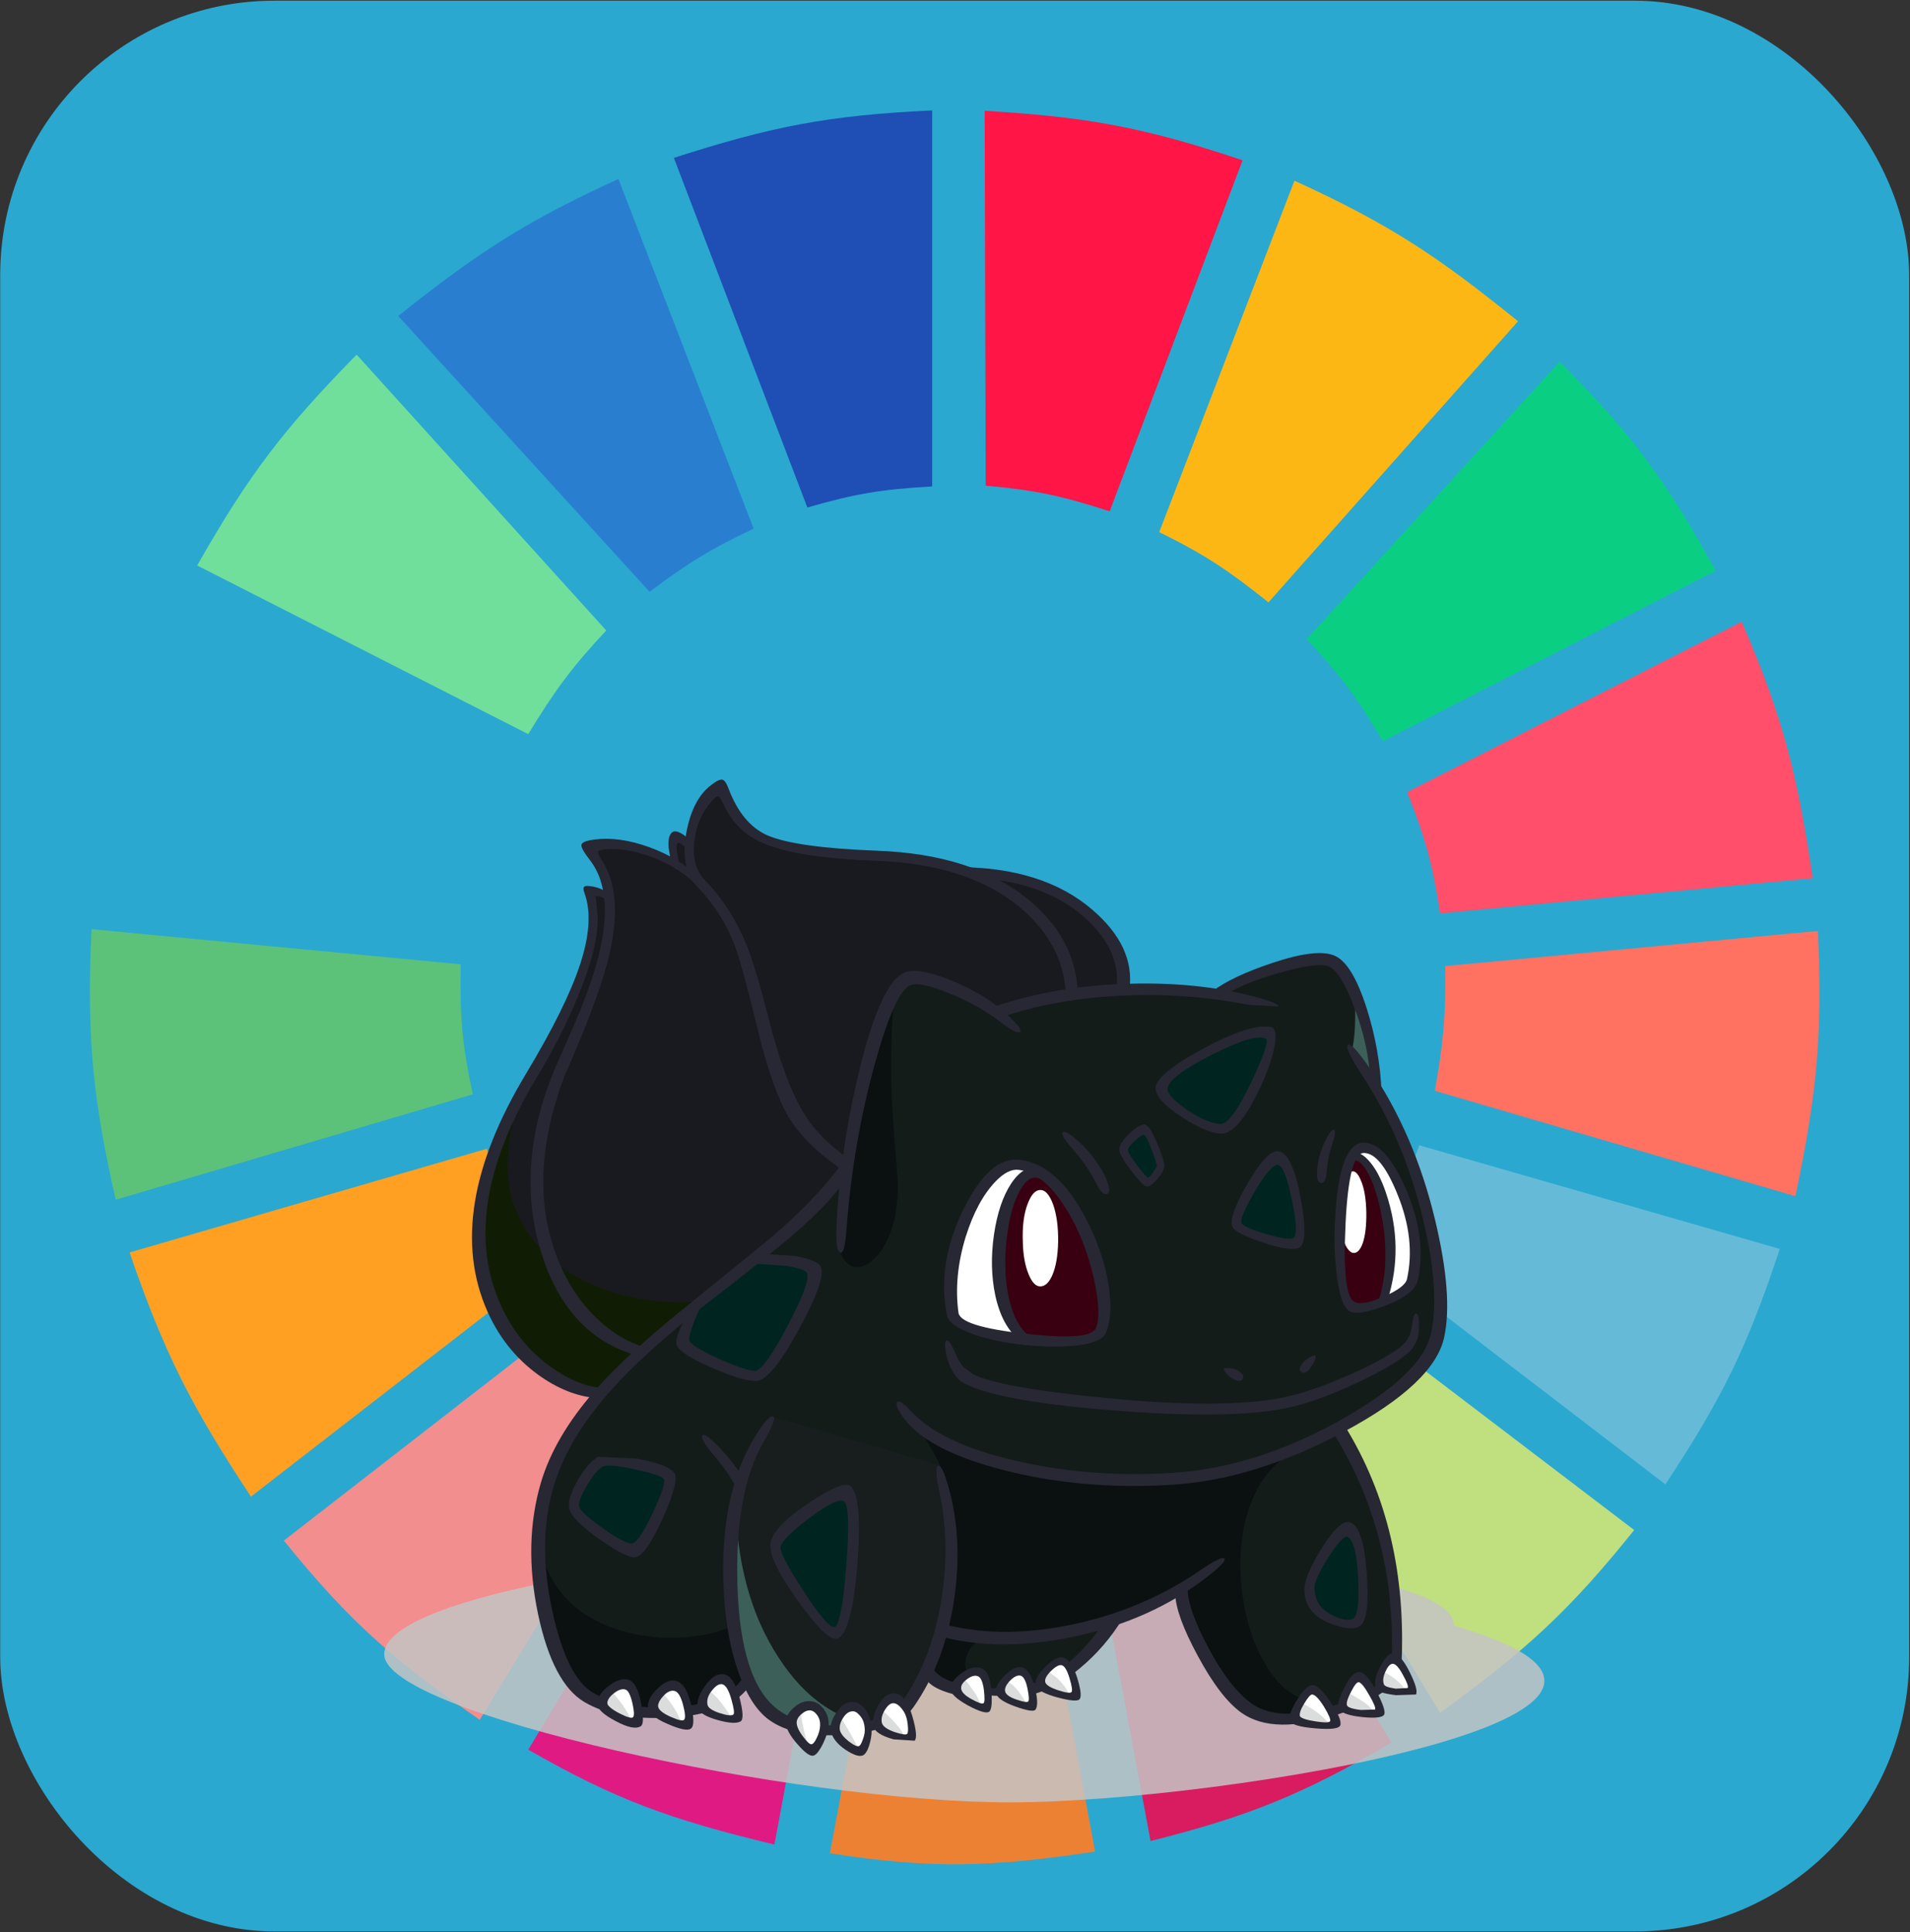 <svg width="686" height="694" viewBox="0 0 686 694" fill="none" xmlns="http://www.w3.org/2000/svg">
<rect x="0" y="0" width="686" height="694" fill="#333333" stroke="none"/>
<rect x="0.074" y="0.247" width="685.626" height="693.507" rx="98.51" fill="#2AA8D0"/>
<g clip-path="url(#clip0)">
<path d="M289.97 182.29L242.031 56.706C276.842 45.528 296.998 41.44 334.796 39.666V174.717C316.83 175.724 306.987 177.346 289.97 182.29Z" fill="#1F4EB4"/>
<path d="M354.022 174.454L353.654 39.797C390.105 42.004 410.366 45.506 446.283 57.578L398.549 183.664C381.42 178.08 371.657 176.019 354.022 174.454Z" fill="#FF1546"/>
<path d="M416.354 191.124L464.915 64.909C499.441 80.662 516.589 92.264 545.228 115.395L455.576 216.368C441.557 205.162 433.173 199.422 416.354 191.124Z" fill="#FDB714"/>
<path d="M469.271 229.62L560.168 129.91C586.833 156.651 598.738 173.293 616.2 205.008L496.665 266.223C487.433 250.727 481.56 242.617 469.271 229.62Z" fill="#0ACF83"/>
<path d="M505.381 284.524L625.539 223.31C640.428 257.701 645.512 278.038 651.064 315.447L517.21 328.068C514.585 310.608 511.993 301.082 505.381 284.524Z" fill="#FF4F6A"/>
<path d="M515.34 391.807C518.337 375.04 519.292 365.297 519.075 347L652.93 334.379C654.592 371.065 652.766 391.913 644.836 429.671L515.34 391.807Z" fill="#FF7262"/>
<path d="M491.059 451.128C499.836 436.712 503.968 428.043 509.736 411.37L639.233 448.604C627.646 483.627 618.654 502.144 598.142 533.168L491.059 451.128Z" fill="#65BBD7"/>
<path d="M586.942 549.576L479.236 467.536C467.402 481.031 460.29 487.907 446.861 499.09L517.213 615.208C548.368 592.629 563.814 578.392 586.942 549.576Z" fill="#C0DF7E"/>
<path d="M499.774 625.936L429.422 510.449C414.159 518.162 405.22 521.976 388.332 527.488L413.235 661.277C448.913 652.282 467.873 644.508 499.774 625.936Z" fill="#D91B5F"/>
<path d="M322.962 532.537C340.708 533.699 350.659 533.352 368.41 531.275L393.313 665.063C355.25 670.798 334.335 671.269 298.059 665.694L322.962 532.537Z" fill="#EC8134"/>
<path d="M189.736 628.461L259.465 512.343C275.274 520.611 284.864 524.13 303.046 528.751L278.143 662.539C240.499 653.497 220.914 646.348 189.736 628.461Z" fill="#E01A83"/>
<path d="M101.947 553.362L208.408 470.691C220.28 484.66 228.001 491.324 242.65 502.245L172.299 617.732C141.505 596.447 125.733 582.782 101.947 553.362Z" fill="#F28E8E"/>
<path d="M90.124 537.585C68.947 505.433 59.065 486.4 46.543 449.866L174.794 412.632C181.2 429.882 186.058 439.218 195.962 455.546L90.124 537.585Z" fill="#FFA023"/>
<path d="M41.557 430.934C33.318 394.411 31.086 373.226 32.841 333.748L165.45 346.37C165.111 365.92 166.155 376.083 169.808 393.069L41.557 430.934Z" fill="#5CC279"/>
<path d="M34.707 314.185L167.317 325.544C170.996 308.148 173.754 298.465 180.391 281.369L62.101 220.154C46.379 255.614 40.145 276.145 34.707 314.185Z" fill="#2AA8D0"/>
<path d="M70.816 203.115C89.353 170.481 101.98 153.974 128.094 127.386L217.745 226.465C205.614 239.431 199.495 247.603 189.729 263.698L70.816 203.115Z" fill="#70DF9C"/>
<path d="M233.309 212.581C246.759 202.444 254.852 197.369 270.664 189.863L222.103 64.278C190.503 78.793 173.153 89.418 143.035 113.502L233.309 212.581Z" fill="#2A7ED0"/>
<path d="M522.175 583.891C630.536 615.414 439.739 647.397 362.59 647.397C285.441 647.397 137.988 615.539 137.988 594.194C137.988 572.849 249.785 555.841 326.934 555.841C404.084 555.841 522.175 562.546 522.175 583.891Z" fill="#C4C4C4" fill-opacity="0.85"/>
</g>
<path d="M404.36 355.344L217.414 500.564C215.488 500.778 212.625 500.295 208.826 499.114C204.063 497.61 199.541 495.382 195.26 492.429C183.059 484.052 175.675 472.024 173.106 456.345C170.591 441.311 172.892 425.175 180.009 407.939C182.364 402.247 185.253 396.368 188.678 390.3L194.939 379.749C200.023 370.675 204.224 361.707 207.541 352.848C213.053 338.028 214.551 327.074 212.036 319.986L214.605 320.308C216.531 320.684 218.083 321.382 219.261 322.402C219.1 320.684 218.645 318.671 217.896 316.362C216.344 311.636 214.123 307.663 211.234 304.441L219.903 303.233C227.234 303.287 234.672 305.381 242.217 309.516L241.655 305.086C241.441 302.079 241.736 300.414 242.538 300.092C243.769 299.609 245.535 300.79 247.836 303.636C247.89 301.273 248.398 298.589 249.361 295.582C251.234 289.675 254.391 285.218 258.833 282.211L263.248 290.346C267.368 296.199 272.398 300.253 278.338 302.508C283.529 304.549 295.302 306.106 313.656 307.18C331.422 308.254 343.944 310.455 351.222 313.784L358.928 314.429C365.189 315.234 370.968 316.711 376.266 318.859C393.336 325.785 402.701 337.947 404.36 355.344Z" fill="#191A1F"/>
<path d="M178.649 472.132C166.555 449.258 169.445 422.974 187.318 393.281C178.275 417.283 181.325 436.479 196.469 450.869C203.051 457.098 211.345 461.662 221.352 464.561C231.145 467.353 241.526 468.266 252.496 467.3L215.091 501.208C209.633 500.725 203.559 498.067 196.87 493.235C189.218 487.597 183.144 480.563 178.649 472.132Z" fill="#101D04"/>
<path d="M477.723 344.712C482.485 346.806 486.632 353.921 490.164 366.056C493.322 377.064 494.392 384.85 493.375 389.414C499.689 396.77 505.843 411.133 511.837 432.504C518.633 456.452 519.783 473.876 515.288 484.777C513.843 488.267 509.616 493.019 502.606 499.033C495.328 505.369 488.131 510.255 481.014 513.692L484.626 519.571C487.515 524.726 490.111 530.283 492.412 536.244C499.743 555.467 502.793 575.387 501.562 596.006C501.188 602.557 495.783 607.927 485.348 612.115C475.127 616.142 464.238 617.485 452.679 616.142C448.772 615.605 443.609 611.014 437.187 602.369C429.856 592.328 425.495 581.911 424.103 571.119C414.311 576.81 406.043 580.65 399.3 582.636L397.213 586.18C395.394 589.08 393.253 591.765 390.792 594.235C383.033 602.181 373.855 606.611 363.26 607.524C352.718 608.437 344.531 607.605 338.698 605.027C336.878 604.222 335.38 603.282 334.203 602.208L333.079 600.839L268.944 603.014L262.362 608.813C256.476 612.733 249.68 614.8 241.974 615.015C231.432 615.337 223.138 614.37 217.091 612.115C209.492 609.216 204.087 603.927 200.877 596.248C196.221 585.187 193.76 572.515 193.492 558.232C193.117 539.653 197.265 524.457 205.934 512.644C214.282 501.261 225.171 489.663 238.603 477.85C242.349 474.574 252.543 466.252 269.185 452.882C277.694 446.116 285.266 439.565 291.901 433.229C298.644 426.786 302.737 422.168 304.182 419.376C305.734 408.69 307.768 397.844 310.283 386.836C315.366 364.821 320.289 353.062 325.052 351.558C329.815 350.109 336.825 351.639 346.082 356.149C350.684 358.458 354.805 360.875 358.444 363.398L363.902 361.465C368.718 360.015 373.989 358.78 379.715 357.76C398.016 354.592 417.441 354.404 437.99 357.196C441.093 353.867 447.943 350.646 458.538 347.531C468.759 344.524 475.154 343.585 477.723 344.712Z" fill="#141C1A"/>
<path d="M492.258 376.768L493.863 389.414L485.596 377.091C486.452 373.493 486.826 368.634 486.719 362.512L486.238 354.458C488.699 359.774 490.706 367.211 492.258 376.768Z" fill="#3C5F59"/>
<path d="M308.444 391.025C312.778 371.05 317.033 359.506 321.207 356.392C320.19 367.99 319.842 379.454 320.163 390.783C320.377 397.442 321.073 407.59 322.25 421.229C322.946 429.337 322.116 436.532 319.762 442.814C317.675 448.291 314.946 452.023 311.574 454.01C308.257 455.943 305.527 455.513 303.387 452.721C301.086 449.66 300.31 444.398 301.059 436.935C302.558 422.061 305.019 406.758 308.444 391.025Z" fill="#0A1110"/>
<path d="M453.323 595.766C457.443 603.498 462.367 608.331 468.092 610.264L465.042 616.385C456.962 617.996 449.818 615.875 443.611 610.022C436.172 602.881 429.59 589.913 423.865 571.12C414.607 576.758 404.333 580.973 393.041 583.765C381.911 586.557 368.533 588.249 352.907 588.839C350.446 589.645 348.653 591.363 347.529 593.994C346.405 596.518 346.379 598.8 347.449 600.84L342.954 606.156L333.322 600.276C333.589 598.451 335.088 593.001 337.817 583.926C340.492 575.227 342.178 567.683 342.874 561.294C344.907 542.178 339.609 524.888 326.98 509.424C338.218 520.754 357.911 527.868 386.058 530.768C416.132 533.828 441.684 531.09 462.714 522.552C455.972 526.902 451.156 533.667 448.266 542.849C445.698 551.118 444.922 560.273 445.938 570.314C446.955 579.98 449.417 588.463 453.323 595.766Z" fill="#0A1110"/>
<path d="M192.693 549.534C194.994 568.381 205.268 580.489 223.516 585.859C230.526 587.899 237.911 588.651 245.67 588.114C252.734 587.631 258.54 586.234 263.088 583.926L268.948 603.739C264.774 607.82 259.155 611.015 252.092 613.324C237.964 617.942 223.757 615.928 209.469 607.283C202.566 603.095 197.616 592.463 194.619 575.388C193.656 569.643 193.014 563.817 192.693 557.91C192.425 552.97 192.425 550.178 192.693 549.534Z" fill="#0A1110"/>
<path d="M364.547 418.249C366.634 417.873 368.855 418.222 371.209 419.296C363.129 425.524 358.902 435.082 358.527 447.969C358.152 459.728 360.828 470.763 366.554 481.072C355.316 479.837 347.396 477.26 342.794 473.34C341.457 472.159 340.895 468.857 341.109 463.433C341.323 457.795 342.313 451.889 344.079 445.714C348.681 429.283 355.504 420.128 364.547 418.249Z" fill="white"/>
<path d="M392.324 448.935C394.839 455.701 396.391 461.795 396.979 467.219C397.621 473.018 396.979 476.884 395.053 478.817C393.768 480.105 390.317 480.991 384.698 481.475C378.972 481.904 372.925 481.77 366.557 481.072C360.832 470.762 358.156 459.728 358.531 447.969C358.905 435.082 363.133 425.524 371.213 419.295C379.186 423 386.223 432.88 392.324 448.935Z" fill="#390011"/>
<path d="M486.313 414.222C493.002 419.699 496.989 427.887 498.273 438.787C499.076 445.607 498.755 455.191 497.31 467.541C494.956 468.454 492.681 469.071 490.487 469.394C488.24 469.77 486.554 469.77 485.43 469.394C482.273 468.373 480.694 460.265 480.694 445.07C480.641 429.552 482.514 419.269 486.313 414.222Z" fill="#390011"/>
<path d="M486.32 414.22C487.284 412.878 488.3 412.099 489.371 411.885C494.561 410.757 499.591 417.12 504.461 430.973C509.224 444.719 510.16 454.546 507.27 460.452C505.933 463.244 502.615 465.607 497.317 467.54C498.762 455.19 499.083 445.605 498.28 438.786C496.996 427.886 493.009 419.697 486.32 414.22Z" fill="white"/>
<path d="M439.194 406.005C437.642 406.596 433.602 404.958 427.074 401.092C420.224 397.118 416.933 393.87 417.201 391.346C417.575 388.017 423.114 383.426 433.816 377.573C444.679 371.667 451.903 369.492 455.489 371.049C457.79 372.016 456.586 377.708 451.877 388.124C447.114 398.595 442.887 404.555 439.194 406.005Z" fill="#002420"/>
<path d="M403.477 412.933C403.317 412.235 404.119 410.919 405.885 408.986C407.705 407 409.337 405.818 410.782 405.442L412.547 407.939C414.046 410.463 415.544 414.007 417.042 418.571L415.999 421.068C414.982 422.893 413.725 424.155 412.226 424.853L408.373 421.148C405.698 418.195 404.066 415.457 403.477 412.933Z" fill="#002420"/>
<path d="M465.53 430.492C467.189 439.996 467.322 445.312 465.931 446.439C464.7 447.46 460.954 447.057 454.693 445.231C448.379 443.406 444.794 441.634 443.938 439.915C444.205 435.942 446.239 430.975 450.038 425.015C453.944 419.055 457.102 416.075 459.51 416.075C461.864 416.075 463.871 420.88 465.53 430.492Z" fill="#002420"/>
<path d="M470.345 570.556C470.131 567.495 472.003 563.119 475.963 557.427C479.816 551.843 482.599 549.158 484.311 549.373C486.88 549.641 488.646 555.038 489.609 565.562C490.519 576.14 489.689 581.858 487.121 582.718C484.285 583.684 480.887 583.147 476.927 581.107C472.378 578.69 470.184 575.173 470.345 570.556Z" fill="#002420"/>
<path d="M215.893 525.292L229.137 525.855C235.077 527.037 238.502 528.352 239.412 529.802C240.91 532.218 239.92 537.319 236.442 545.105C233.017 552.837 230.127 556.811 227.773 557.025C225.739 557.187 221.619 555.146 215.411 550.904C209.15 546.662 206.047 543.709 206.1 542.044C206.154 539.897 207.197 536.836 209.231 532.863C211.478 528.406 213.699 525.882 215.893 525.292Z" fill="#002420"/>
<path d="M292.23 456.264C293.621 458.68 291.374 465.392 285.487 476.4C279.601 487.407 275.079 493.26 271.922 493.958C269.032 494.656 264.323 493.394 257.795 490.172C251.641 487.219 247.547 484.508 245.514 482.038C244.871 481.232 245.3 478.87 246.798 474.95L249.206 469.231L259.962 460.694C267.24 454.948 271.307 451.968 272.163 451.753L282.196 452.639C288.083 453.66 291.427 454.868 292.23 456.264Z" fill="#002420"/>
<path d="M373.7 427.43C375.413 427.43 376.911 429.122 378.195 432.504C379.48 436.102 380.095 440.586 380.042 445.955C379.935 451.056 379.239 455.083 377.955 458.037C376.777 460.721 375.333 462.064 373.62 462.064C372.015 462.064 370.623 460.614 369.446 457.714C368.162 454.654 367.466 450.788 367.359 446.116C367.145 440.478 367.734 435.887 369.125 432.343C370.356 429.068 371.881 427.43 373.7 427.43Z" fill="white"/>
<path d="M482.547 429.202L484.152 421.953C484.794 421.094 485.409 420.691 485.998 420.745C486.961 420.799 487.871 421.846 488.727 423.886C489.958 426.625 490.627 430.491 490.734 435.484C490.787 440.21 490.359 443.888 489.45 446.519C488.593 448.881 487.523 450.063 486.239 450.063C485.436 450.063 484.634 449.472 483.831 448.291C482.975 447.002 482.386 445.311 482.065 443.216C481.423 439.511 481.583 434.84 482.547 429.202Z" fill="white"/>
<path d="M448.347 360.901C433.684 358.055 418.835 356.955 403.798 357.599C387.637 358.243 372.787 360.874 359.249 365.492C358.767 365.653 358.098 365.116 357.242 363.881C356.332 362.646 356.118 361.921 356.6 361.707C371.958 356.498 388.6 353.706 406.527 353.33C422.259 352.954 436.627 354.431 449.631 357.76C456.266 359.478 459.424 360.74 459.103 361.546L448.347 360.901Z" fill="#272833"/>
<path d="M491.698 383.373C502.561 399.159 510.481 417.469 515.457 438.303C519.792 456.452 520.862 470.493 518.668 480.427C516.26 491.435 504.273 502.711 482.708 514.255C461.303 525.746 440.62 532.109 420.66 533.344C399.309 534.633 379.215 532.861 360.379 528.028C341.542 523.195 329.395 516.671 323.937 508.456C322.171 505.771 321.609 504.134 322.251 503.543C322.947 502.952 324.525 503.999 326.987 506.684C334.211 514.631 347.081 520.699 365.596 524.887C383.202 528.86 401.583 530.256 420.74 529.075C440.754 527.84 460.955 521.531 481.343 510.147C500.929 499.194 511.792 488.83 513.932 479.058C516.18 468.909 515.243 455.217 511.123 437.981C506.521 418.704 499.163 401.361 489.049 385.95C484.875 379.56 483.243 376.017 484.152 375.318C485.009 374.62 487.524 377.305 491.698 383.373Z" fill="#272833"/>
<path d="M305.714 420.262C302.182 426.92 295.038 434.84 284.282 444.022C277.861 449.445 267.051 458.037 251.854 469.796C237.994 480.857 227.292 490.603 219.746 499.033C209.365 510.631 202.462 522.041 199.037 533.264C194.917 546.741 194.703 561.883 198.395 578.69C201.82 594.53 206.689 604.303 213.004 608.008C219.8 611.981 228.951 613.726 240.456 613.243C252.335 612.76 260.55 609.968 265.098 604.867C272.108 596.973 274.837 584.194 273.285 566.528C271.68 548.486 266.222 534.096 256.911 523.357C253.272 519.115 251.72 516.538 252.255 515.625C252.79 514.712 255.065 516.403 259.078 520.699C270.797 533.317 277.326 548.755 278.663 567.011C279.894 584.355 276.282 597.779 267.827 607.283C262.744 613.028 253.593 616.25 240.375 616.948C227.586 617.646 217.445 615.794 209.954 611.391C202.355 606.934 196.79 596.41 193.258 579.818C189.673 562.743 190.02 546.956 194.301 532.458C197.566 521.505 204.014 510.524 213.646 499.516C220.656 491.462 230.797 482.038 244.068 471.246L276.978 444.505C288.858 434.25 297.714 424.826 303.547 416.235C303.814 415.859 304.296 416.315 304.992 417.604C305.741 418.946 305.982 419.832 305.714 420.262Z" fill="#272833"/>
<path d="M325.374 349.142C328.692 348.069 334.284 349.142 342.15 352.364C350.07 355.64 356.572 359.64 361.656 364.365C365.669 368.124 367.221 370.245 366.311 370.728C365.455 371.265 362.993 369.949 358.926 366.781C353.682 362.808 347.609 359.452 340.706 356.714C333.963 353.975 329.441 353.009 327.14 353.814C323.394 355.049 319.06 364.58 314.137 382.407C308.946 401.254 305.575 421.014 304.023 441.686C303.595 447.647 302.846 450.385 301.775 449.902C300.652 449.419 300.197 446.6 300.411 441.445C301.106 423.564 303.782 404.851 308.438 385.306C313.735 363.184 319.381 351.129 325.374 349.142Z" fill="#272833"/>
<path d="M435.426 356.07C440.082 352.526 447.225 349.144 456.858 345.922C467.721 342.271 475.266 341.411 479.493 343.345C483.667 345.224 487.467 351.533 490.892 362.272C494.049 372.259 495.815 382.3 496.189 392.395C496.189 392.878 495.52 392.368 494.183 390.865C492.791 389.361 492.096 388.341 492.096 387.804C491.774 379.643 489.902 371.051 486.477 362.03C483.213 353.439 480.189 348.499 477.406 347.211C474.784 346.029 468.791 346.781 459.426 349.466C449.955 352.151 443.212 355.023 439.199 358.084C438.824 358.406 437.995 358.245 436.71 357.601C435.48 356.903 435.051 356.392 435.426 356.07Z" fill="#272833"/>
<path d="M438.397 403.751C441.019 403.697 444.685 398.677 449.394 388.69C454.05 378.863 455.789 373.655 454.611 373.064C451.989 371.722 445.488 373.682 435.106 378.944C424.671 384.206 419.427 388.26 419.374 391.106C419.32 392.878 421.621 395.375 426.277 398.596C431.039 401.818 435.079 403.536 438.397 403.751ZM431.976 376.769C443.374 370.594 451.508 367.963 456.377 368.876C458.036 369.198 458.518 371.4 457.822 375.481C457.18 379.239 455.735 383.642 453.488 388.69C447.869 401.254 442.839 407.429 438.397 407.215C434.865 407 430.156 404.959 424.27 401.093C418.116 397.066 415.039 393.656 415.039 390.864C415.039 387.589 420.685 382.891 431.976 376.769Z" fill="#272833"/>
<path d="M415.437 419.055C415.598 418.626 415.009 416.639 413.671 413.095C412.333 409.497 411.37 407.672 410.782 407.618C410.3 407.564 409.23 408.289 407.571 409.793C405.912 411.296 405.083 412.424 405.083 413.176C405.136 413.874 406.26 415.699 408.454 418.653C410.648 421.498 411.932 422.921 412.307 422.921C412.628 422.921 413.19 422.384 413.992 421.31L415.437 419.055ZM415.598 410.598C417.257 414.572 418.113 417.283 418.166 418.733C418.22 419.914 417.364 421.525 415.598 423.566C413.778 425.66 412.414 426.492 411.504 426.062C410.434 425.579 408.588 423.592 405.965 420.102C403.129 416.397 401.818 413.847 402.032 412.451C402.246 411.001 403.504 409.175 405.805 406.974C408.106 404.88 409.845 403.859 411.022 403.913C412.253 404.021 413.778 406.249 415.598 410.598Z" fill="#272833"/>
<path d="M458.945 418.409C457.287 418.302 454.557 421.443 450.758 427.833C447.066 434.169 445.434 437.954 445.862 439.189C446.29 440.317 449.313 441.686 454.932 443.297C460.604 444.908 463.842 445.337 464.645 444.585C465.875 443.404 465.635 438.76 463.922 430.652C462.21 422.597 460.551 418.516 458.945 418.409ZM448.029 425.175C452.685 417.12 456.35 413.227 459.026 413.496C462.397 413.818 465.099 419.402 467.133 430.249C469.113 441.042 468.952 447.002 466.651 448.129C464.671 449.15 460.31 448.532 453.567 446.277C446.932 444.075 443.293 442.196 442.651 440.639C441.634 438.33 443.427 433.175 448.029 425.175Z" fill="#272833"/>
<path d="M346.009 434.439C352.27 421.713 358.986 415.753 366.156 416.558C376.27 417.74 384.966 426.304 392.244 442.251C395.294 449.017 397.301 455.702 398.264 462.307C399.281 469.18 398.933 474.657 397.22 478.737C396.311 480.993 392.886 482.496 386.946 483.248C381.488 483.892 375.147 483.838 367.922 483.087C360.645 482.335 354.437 481.019 349.3 479.14C343.628 477.153 340.551 474.871 340.069 472.294C337.661 460.051 339.641 447.433 346.009 434.439ZM383.735 435.566C378.116 426.009 372.123 420.881 365.755 420.183C363.24 419.914 360.511 421.31 357.568 424.371C353.126 428.989 349.541 435.647 346.812 444.346C343.922 453.796 343.066 462.844 344.243 471.489C344.671 474.818 352.671 477.341 368.243 479.06C383.816 480.832 392.27 480.16 393.608 477.046C395 473.663 394.759 467.757 392.886 459.327C390.906 450.521 387.856 442.6 383.735 435.566Z" fill="#272833"/>
<path d="M501.97 429.122C497.957 419.134 493.917 414.141 489.85 414.141C486.265 414.141 484.071 422.651 483.268 439.673C482.465 456.587 483.482 465.876 486.318 467.541C488.191 468.614 491.723 468.024 496.913 465.769C502.104 463.513 504.914 461.392 505.342 459.406C507.429 449.902 506.305 439.807 501.97 429.122ZM479.495 438.303C480.405 419.725 483.856 410.436 489.85 410.436C495.041 410.436 500.071 415.993 504.94 427.108C510.024 438.814 511.442 449.741 509.195 459.889C508.392 463.325 504.432 466.386 497.315 469.071C490.412 471.702 486.024 472.212 484.151 470.601C482.385 469.151 481.074 465.178 480.218 458.681C479.361 452.452 479.121 445.66 479.495 438.303Z" fill="#272833"/>
<path d="M271.278 450.224L285.325 451.11C290.784 452.077 293.914 453.338 294.717 454.896C296.162 457.849 293.539 465.42 286.85 477.609C280.161 489.905 275.051 496.053 271.519 496.053C268.148 496.053 262.636 494.362 254.984 490.979C246.903 487.435 242.863 484.535 242.863 482.28C242.863 480.992 243.452 479.059 244.629 476.481L248.482 468.91C248.75 468.481 249.472 468.212 250.649 468.105C251.88 468.051 252.362 468.239 252.094 468.668C250.649 471.353 249.499 473.957 248.643 476.481C247.893 478.683 247.519 480.267 247.519 481.233C247.733 482.683 251.184 484.911 257.873 487.918C264.402 490.872 268.924 492.375 271.439 492.429C273.793 491.677 277.646 486.2 282.998 475.998C288.349 465.796 290.65 459.567 289.901 457.312C289.472 456.399 287.171 455.54 282.998 454.735L270.556 453.849C270.021 453.902 269.887 453.312 270.155 452.077C270.422 450.895 270.797 450.278 271.278 450.224Z" fill="#272833"/>
<path d="M216.618 526.74C214.96 527.546 213.06 529.774 210.919 533.425C208.779 537.023 207.789 539.52 207.949 540.916C208.164 542.366 211 545.023 216.458 548.89C221.916 552.756 225.448 554.581 227.053 554.366C228.659 554.152 231.147 550.447 234.518 543.251C237.89 536.056 239.147 532.002 238.291 531.09C237.328 530.123 233.823 528.995 227.776 527.707C221.622 526.418 217.903 526.096 216.618 526.74ZM207.709 531.331C210.224 527.143 212.605 524.458 214.853 523.277L228.739 523.921C236.445 525.371 240.94 527.116 242.224 529.156C243.401 531.036 242.064 536.298 238.211 544.943C234.358 553.534 231.201 558.286 228.739 559.199C226.866 559.951 222.451 557.883 215.495 552.997C208.431 548.057 204.712 544.191 204.337 541.399C204.07 538.983 205.194 535.627 207.709 531.331Z" fill="#272833"/>
<path d="M472.109 570.396V570.476C472.216 574.933 474.383 578.181 478.611 580.222C482.41 582.048 484.979 582.343 486.317 581.108C487.708 579.819 488.19 574.933 487.762 566.449C487.333 557.804 486.076 552.998 483.989 552.032C482.865 551.549 480.591 553.965 477.166 559.281C473.795 564.597 472.109 568.302 472.109 570.396ZM474.437 556.542C478.557 549.938 481.741 546.662 483.989 546.716C487.628 546.77 489.902 552.596 490.812 564.194C491.721 575.577 490.972 582.155 488.564 583.927C486.584 585.43 482.972 585.162 477.728 583.121C471.735 580.759 468.658 576.812 468.497 571.282C468.444 567.952 470.424 563.039 474.437 556.542Z" fill="#272833"/>
<path d="M509.678 476.641C509.625 478.735 509.33 480.453 508.795 481.796L507.19 484.453C504.568 487.568 498.307 491.488 488.407 496.213C478.186 501.099 469.33 504.294 461.838 505.797C448.192 508.59 427.242 508.831 398.988 506.522C370.733 504.267 352.887 500.884 345.449 496.374C344.218 495.568 343.094 494.253 342.078 492.427C341.168 490.87 340.499 489.152 340.071 487.272C339.268 483.89 339.215 481.983 339.91 481.554C340.606 481.124 341.703 482.682 343.201 486.225C344.111 488.32 345.074 489.93 346.091 491.058L349.302 493.474C355.295 496.75 371.322 499.649 397.382 502.173C425.583 504.911 446.828 504.831 461.116 501.931C467.537 500.589 475.163 497.985 483.992 494.119C492.18 490.521 498.307 487.246 502.374 484.292C503.872 483.165 504.969 482.01 505.665 480.829C506.414 479.594 506.895 478.091 507.109 476.319C507.484 473.097 508.019 471.593 508.715 471.808C509.411 472.077 509.732 473.688 509.678 476.641Z" fill="#272833"/>
<path d="M387.987 410.516C389.86 412.234 391.679 414.328 393.445 416.798C395.318 419.375 396.656 421.711 397.458 423.805C398.636 426.812 398.689 428.503 397.619 428.879C396.495 429.201 395.237 428.02 393.846 425.335C391.545 420.771 388.736 416.637 385.418 412.932C382.314 409.334 381.084 407.24 381.726 406.649C382.421 406.059 384.508 407.348 387.987 410.516Z" fill="#272833"/>
<path d="M478.453 411.08C477.436 414.034 476.794 417.202 476.527 420.584C476.313 423.538 475.644 424.987 474.52 424.934C473.396 424.934 472.914 423.484 473.075 420.584C473.236 417.041 474.145 413.55 475.804 410.114C477.303 407.053 478.4 405.603 479.095 405.765C479.737 405.979 479.523 407.751 478.453 411.08Z" fill="#272833"/>
<path d="M443.213 495.49C442.036 494.899 441.099 494.148 440.403 493.235C439.708 492.376 439.467 491.758 439.681 491.382L442.169 491.463C443.721 491.785 444.872 492.295 445.621 492.993C446.584 493.96 446.771 494.792 446.183 495.49C445.594 496.188 444.604 496.188 443.213 495.49Z" fill="#272833"/>
<path d="M470.586 491.462C469.462 492.858 468.445 493.341 467.535 492.912C466.626 492.482 466.572 491.596 467.375 490.254C467.964 489.287 468.9 488.428 470.184 487.677C471.362 486.925 472.111 486.683 472.432 486.952C472.646 487.166 472.592 487.73 472.271 488.643L470.586 491.462Z" fill="#272833"/>
<path d="M374.098 419.699C374.58 419.86 374.794 420.638 374.74 422.035C374.687 423.431 374.446 423.994 374.018 423.726C371.289 422.008 368.72 423.323 366.312 427.673C364.065 431.646 362.513 437.15 361.657 444.184C360.747 451.433 360.854 458.198 361.978 464.481C363.316 471.622 365.804 476.723 369.443 479.784C369.871 480.106 369.603 480.589 368.64 481.234C367.677 481.824 366.981 481.959 366.553 481.636C362.165 478.361 359.142 472.938 357.483 465.367C356.038 458.547 355.877 451.245 357.001 443.459C358.125 435.781 360.185 429.659 363.182 425.095C366.446 420.209 370.085 418.41 374.098 419.699Z" fill="#272833"/>
<path d="M484.955 414.867C486.828 413.417 488.995 414.035 491.456 416.72C493.918 419.351 496.032 423.27 497.798 428.479C502.186 441.527 502.373 454.36 498.36 466.978C498.199 467.462 497.584 467.811 496.513 468.025C495.443 468.187 494.961 468.025 495.069 467.542C498.333 457.34 498.44 445.769 495.39 432.828C494.159 427.62 492.634 423.512 490.814 420.505C488.995 417.444 487.336 416.317 485.838 417.122C485.41 417.391 485.062 417.149 484.794 416.397C484.527 415.699 484.58 415.189 484.955 414.867Z" fill="#272833"/>
<path d="M479.014 514.901C478.746 514.471 479.308 513.827 480.7 512.968C482.037 512.055 482.813 511.813 483.027 512.243C498.225 536.889 504.994 565.643 503.335 598.504C503.175 601.565 500.847 604.733 496.352 608.009C492.071 611.123 486.773 613.727 480.459 615.821C465.154 620.869 453.649 620.681 445.943 615.257C440.86 611.66 435.589 604.787 430.13 594.638C424.886 584.92 422.211 577.536 422.104 572.489C422.104 572.006 422.853 571.469 424.351 570.878L426.518 570.637C426.625 575.63 429.114 582.691 433.983 591.819C439.174 601.538 444.391 608.25 449.636 611.955C456.325 616.627 466.412 616.761 479.897 612.358C485.355 610.586 489.957 608.384 493.703 605.753C497.609 603.069 499.616 600.599 499.723 598.343C501.275 567.63 494.372 539.815 479.014 514.901Z" fill="#272833"/>
<path d="M434.139 565.964C420.279 576.864 403.744 584.247 384.533 588.114C366.713 591.657 350.794 591.469 336.773 587.55C336.292 587.389 336.211 586.556 336.532 585.053C336.8 583.603 337.175 582.932 337.656 583.039C351.409 586.905 366.794 587.147 383.811 583.764C401.095 580.328 416.774 573.804 430.848 564.192C436.199 560.541 439.169 559.091 439.758 559.843C440.293 560.541 438.42 562.581 434.139 565.964Z" fill="#272833"/>
<path d="M396.655 582.235C396.923 581.805 398.154 581.429 400.348 581.107L403.237 581.349C399.063 588.222 393.899 594.209 387.745 599.31C380.682 605.162 373.752 608.518 366.956 609.378L342.875 608.653C336.561 607.095 332.842 604.733 331.718 601.565C331.557 601.082 331.959 600.276 332.922 599.149C333.832 597.967 334.367 597.618 334.527 598.102C335.598 601.108 338.889 603.364 344.4 604.867C350.394 606.532 357.752 606.827 366.474 605.753C371.558 605.109 376.936 602.558 382.608 598.102C388.227 593.698 392.909 588.409 396.655 582.235Z" fill="#272833"/>
<path d="M209.871 318.455C210.299 318.133 211.343 318.133 213.002 318.455C215.57 318.938 217.818 320.093 219.744 321.918C220.172 322.241 220.199 322.751 219.825 323.449C219.504 324.093 219.129 324.254 218.701 323.932C217.577 322.965 216.48 322.321 215.41 321.999L213.885 321.918L214.206 324.496L214.687 329.328C214.848 336.631 212.467 346.189 207.544 358.002C203.691 367.398 198.741 377.117 192.694 387.158C173.644 418.892 169.443 446.277 180.092 469.312C184.105 478.011 189.858 485.125 197.349 490.656C203.985 495.489 210.353 498.12 216.453 498.549C216.935 498.603 216.855 499.22 216.213 500.402C215.624 501.637 215.062 502.227 214.527 502.174C207.41 501.69 200.293 498.871 193.176 493.717C185.256 487.918 179.236 480.4 175.115 471.165C164.413 447.216 169.041 418.677 189.002 385.547C198.42 369.868 204.814 356.981 208.186 346.887C211.771 336.201 212.36 327.53 209.952 320.871C209.47 319.636 209.443 318.831 209.871 318.455Z" fill="#272833"/>
<path d="M251.448 315.636C251.823 316.012 251.823 316.603 251.448 317.408C251.074 318.267 250.699 318.509 250.324 318.133C246.311 313.945 241.093 310.589 234.672 308.065C228.625 305.756 223.194 304.736 218.378 305.004C216.13 305.165 214.926 305.461 214.765 305.89C214.605 306.266 215.14 307.421 216.371 309.354C222.204 318.589 222.364 332.228 216.852 350.27C213.856 359.935 209.173 371.962 202.805 386.353C193.387 411.214 192.638 433.39 200.558 452.881C203.822 460.936 208.344 467.755 214.123 473.339C219.475 478.548 225.254 482.065 231.461 483.89C231.889 483.998 231.568 484.535 230.498 485.501C229.428 486.414 228.652 486.817 228.17 486.709C211.742 481.877 200.478 469.581 194.377 449.821C188.009 429.363 189.561 407.562 199.033 384.42L206.096 368.392C209.468 360.552 212.01 353.706 213.722 347.853C218.966 330.241 218.351 317.274 211.876 308.951C209.682 306.105 208.665 304.279 208.826 303.474C208.986 302.561 210.591 301.917 213.642 301.541C219.368 300.789 225.789 301.675 232.906 304.199C240.451 306.884 246.632 310.696 251.448 315.636Z" fill="#272833"/>
<path d="M245.829 300.091L248.799 302.507C249.12 302.883 249.039 303.662 248.558 304.843C248.076 305.971 247.675 306.346 247.354 305.971L245.668 303.957C244.705 302.99 243.983 302.615 243.501 302.829C243.073 303.044 242.912 303.742 243.019 304.924L243.742 309.514C243.849 309.944 243.421 310.159 242.457 310.159C241.494 310.105 240.986 309.837 240.932 309.353L240.13 304.36C239.916 301.621 240.344 299.822 241.414 298.963C242.324 298.265 243.795 298.641 245.829 300.091Z" fill="#272833"/>
<path d="M368.962 322.805C380.467 332.094 386.514 343.317 387.103 356.472C387.156 357.009 386.461 357.412 385.016 357.68C383.571 358.002 382.849 357.895 382.849 357.358C382.314 345.33 376.909 334.94 366.634 326.188C354.273 315.664 336.989 309.999 314.781 309.193C295.784 308.495 282.192 306.374 274.005 302.83C267.369 299.985 262.58 295.179 259.637 288.413C258.994 286.964 258.459 286.185 258.031 286.078C257.55 285.916 256.774 286.453 255.703 287.688C252.118 291.662 250.004 296.521 249.362 302.267C248.72 308.173 249.951 312.764 253.055 316.04C259.316 322.483 264.265 330.081 267.904 338.833C270.152 344.256 272.881 353.304 276.092 365.976C279.998 381.387 284.306 392.851 289.015 400.368C292.814 406.436 298.38 411.913 305.711 416.799C306.032 416.96 305.818 417.739 305.069 419.135C304.373 420.477 303.811 421.014 303.383 420.745C293.965 414.517 287.195 407.912 283.075 400.932C279.276 394.488 275.61 384.018 272.078 369.52C268.279 353.787 265.443 343.558 263.57 338.833C260.68 331.37 256.319 324.604 250.486 318.536C246.312 314.187 244.974 307.77 246.473 299.287C247.917 291.286 250.834 285.567 255.222 282.131C257.202 280.574 258.593 279.876 259.396 280.037C260.198 280.198 260.974 281.326 261.724 283.42C264.934 291.796 269.536 297.327 275.53 300.011C282.272 302.965 295.383 304.817 314.861 305.569C337.765 306.374 355.798 312.12 368.962 322.805Z" fill="#272833"/>
<path d="M392.404 326.832C402.624 335.638 407.039 345.169 405.648 355.425C405.594 355.908 404.792 356.123 403.24 356.07C401.688 356.016 400.939 355.747 400.992 355.264C402.17 346.458 398.691 338.189 390.557 330.457C381.193 321.597 368.163 316.55 351.467 315.315C350.932 315.261 349.38 314.617 346.811 313.382C344.189 312.093 343.119 311.449 343.6 311.449C364.256 311.449 380.524 316.577 392.404 326.832Z" fill="#272833"/>
<path d="M265.658 534.391C268.548 523.061 272.588 514.577 277.779 508.939L337.258 526.336C342.448 546.204 342.957 565.131 338.783 583.119C336.268 593.804 332.335 603.335 326.983 611.712C324.094 616.276 318.207 619.283 309.324 620.733C299.96 622.29 290.943 621.35 282.274 617.914C275.959 615.444 271.01 609.403 267.424 599.792C264.106 591.039 262.314 580.542 262.046 568.299C261.779 556.325 262.983 545.022 265.658 534.391Z" fill="#171E1D"/>
<path d="M278.42 556.54C278.741 553.265 282.675 548.835 290.22 543.251C297.765 537.666 302.554 535.653 304.588 537.21C306.675 538.767 307.076 547.251 305.792 562.662C304.508 578.072 302.554 585.885 299.932 586.1C298.38 586.207 294.367 581.911 287.892 573.213C281.364 564.407 278.206 558.849 278.42 556.54Z" fill="#002420"/>
<path d="M264.134 537.774C264.402 560.81 269.566 580.006 279.626 595.363C289.258 610.236 301.299 618.425 315.747 619.928C309.861 621.432 303.493 621.915 296.643 621.378C282.944 620.304 273.713 614.612 268.951 604.303C264.188 594.047 261.967 579.872 262.288 561.776L264.134 537.774Z" fill="#3C5F59"/>
<path d="M274.325 517.8C267.368 529.774 264.211 546.93 264.853 569.267C265.549 592.517 270.419 607.471 279.462 614.129C285.616 618.64 293.857 620.439 304.185 619.526C314.138 618.613 320.72 615.874 323.931 611.31C331.209 600.947 335.971 588.436 338.219 573.777C340.252 560.568 339.985 548.004 337.416 536.083C336.132 530.123 335.971 526.928 336.934 526.499C337.898 526.069 339.182 528.754 340.787 534.553C344.105 546.634 344.774 559.709 342.794 573.777C340.653 589.08 335.757 602.209 328.105 613.163C324.145 618.801 315.958 622.103 303.543 623.07C291.395 623.982 282.245 622.184 276.091 617.673C271.649 614.398 267.984 608.599 265.094 600.276C262.311 592.329 260.626 583.201 260.037 572.891C258.592 549.48 262.285 530.553 271.114 516.109C274.218 511.007 276.358 508.564 277.536 508.779C278.766 508.94 277.696 511.947 274.325 517.8Z" fill="#272833"/>
<path d="M280.346 555.736C280.239 557.615 282.995 562.877 288.614 571.522C294.34 580.328 298.005 584.624 299.611 584.409C301.376 584.141 302.821 576.865 303.945 562.582C305.069 548.245 304.801 540.486 303.142 539.305C301.59 538.231 297.417 540.245 290.62 545.346C283.878 550.447 280.453 553.91 280.346 555.736ZM276.654 554.93C276.814 551.011 281.283 546.071 290.059 540.11C298.674 534.311 303.838 532.217 305.55 533.828C308.387 536.566 309.189 545.883 307.958 561.776C306.674 577.67 304.4 586.557 301.136 588.436C298.888 589.779 294.206 585.537 287.089 575.71C279.972 565.938 276.493 559.011 276.654 554.93Z" fill="#272833"/>
<path d="M216.13 611.874C215.862 611.069 216.879 609.699 219.18 607.766C221.534 605.833 223.3 604.947 224.478 605.108C226.618 605.377 228.09 607.713 228.892 612.116C229.642 616.196 229.695 618.532 229.053 619.123C228.304 619.821 226.217 619.391 222.792 617.834C219.1 616.17 216.879 614.183 216.13 611.874Z" fill="white"/>
<path d="M240.054 617.914C236.308 616.196 234.436 614.478 234.436 612.759C234.436 611.256 235.533 609.43 237.727 607.282C239.867 605.135 241.499 604.329 242.623 604.866C244.389 605.725 245.834 608.249 246.957 612.437C248.028 616.464 248.081 618.8 247.118 619.444C246.101 620.142 243.747 619.632 240.054 617.914Z" fill="white"/>
<path d="M252.652 613.001C252.277 610.209 253.294 607.632 255.702 605.269L259.475 602.531C261.455 603.39 263.006 605.967 264.13 610.263C265.147 614.129 265.388 616.384 264.853 617.029L258.511 616.867C254.766 615.955 252.812 614.666 252.652 613.001Z" fill="white"/>
<path d="M284.198 619.767C284.091 618.371 284.573 616.868 285.643 615.257C286.927 613.324 288.559 612.384 290.539 612.438C292.519 612.491 294.044 613.243 295.115 614.693C295.971 616.035 296.345 617.673 296.238 619.606C296.131 621.378 295.516 623.365 294.392 625.566C293.322 627.768 292.466 628.868 291.824 628.868C291.128 628.868 289.737 627.714 287.65 625.405C285.456 622.989 284.305 621.11 284.198 619.767Z" fill="white"/>
<path d="M300.174 621.538C300.014 618.907 300.736 616.733 302.341 615.015C303.626 613.565 304.91 612.84 306.194 612.84C307.158 612.84 308.281 613.565 309.566 615.015C310.85 616.518 311.653 618.021 311.974 619.525C312.188 620.491 311.947 622.156 311.251 624.519C310.556 627.042 309.726 628.546 308.763 629.029C307.8 629.566 306.194 628.975 303.947 627.257C301.539 625.485 300.281 623.579 300.174 621.538Z" fill="white"/>
<path d="M315.983 621.057C314.484 619.446 314.618 617.003 316.384 613.727C318.15 610.452 319.889 609.056 321.602 609.539C323.207 610.076 324.759 612.331 326.257 616.305C327.649 620.117 327.996 622.56 327.301 623.634C326.659 624.601 325 624.815 322.324 624.278C319.595 623.688 317.481 622.614 315.983 621.057Z" fill="white"/>
<path d="M343.277 606.397C343.063 605.269 344.107 603.873 346.408 602.208C348.655 600.598 350.287 600.007 351.304 600.436C353.07 601.242 354.221 603.497 354.756 607.202C355.291 610.8 355.077 612.813 354.114 613.243C353.15 613.672 351.251 613.162 348.415 611.712C345.364 610.102 343.652 608.33 343.277 606.397Z" fill="white"/>
<path d="M365.029 611.874C361.765 610.746 359.865 609.458 359.33 608.008C358.848 606.773 359.678 605.001 361.818 602.692C363.959 600.437 365.511 599.524 366.474 599.954C368.347 600.759 369.658 602.826 370.407 606.156C371.049 609.055 371.103 611.042 370.568 612.116L365.029 611.874Z" fill="white"/>
<path d="M373.779 605.188C373.137 603.899 374.047 602.047 376.508 599.631C378.917 597.268 380.656 596.301 381.726 596.731C382.957 597.268 384.161 599.228 385.338 602.611C386.462 605.94 386.756 607.98 386.221 608.732L380.121 608.571C376.589 607.712 374.475 606.584 373.779 605.188Z" fill="white"/>
<path d="M464.801 617.594C464.052 616.842 464.64 614.909 466.567 611.794C468.493 608.626 470.125 607.069 471.463 607.123C473.229 607.23 475.209 609.163 477.403 612.922C479.49 616.466 480.293 618.56 479.811 619.204C479.223 619.956 476.948 620.198 472.988 619.929C468.868 619.661 466.139 618.882 464.801 617.594Z" fill="white"/>
<path d="M482.307 613.162C481.558 612.356 482.039 610.343 483.752 607.121C485.411 603.899 486.855 602.342 488.086 602.45C489.263 602.557 490.922 604.436 493.063 608.088C495.096 611.685 495.926 613.887 495.551 614.692C495.07 615.498 493.116 615.793 489.692 615.578C486.053 615.363 483.591 614.558 482.307 613.162Z" fill="white"/>
<path d="M495.706 605.752C494.85 604.678 495.117 602.638 496.509 599.631C497.847 596.731 498.917 595.335 499.719 595.443C501.111 595.604 502.823 597.376 504.857 600.759C506.837 604.088 507.586 606.182 507.104 607.041C506.73 607.954 505.044 608.303 502.047 608.088C498.89 607.873 496.776 607.095 495.706 605.752Z" fill="white"/>
<path d="M219.584 607.283L223.116 611.713C225.471 614.988 226.782 617.539 227.049 619.365L221.43 616.465C217.738 614.371 215.999 612.868 216.213 611.955C216.427 611.042 217.069 609.995 218.139 608.814L219.584 607.283Z" fill="#DBDCDC"/>
<path d="M237.646 607.604L240.696 611.39C242.836 614.397 244.255 617.109 244.95 619.525C238.368 617.216 234.997 614.934 234.836 612.679C234.729 611.283 235.157 610.021 236.121 608.893L237.646 607.604Z" fill="#DBDCDC"/>
<path d="M262.845 617.592C259.42 616.84 256.959 616.089 255.46 615.337C253.748 614.531 252.785 613.538 252.571 612.357C252.356 611.337 252.571 610.155 253.213 608.813L254.256 607.122C255.701 607.82 257.467 609.538 259.554 612.276C261.32 614.639 262.417 616.411 262.845 617.592Z" fill="#DBDCDC"/>
<path d="M287.411 614.128L288.213 619.042C288.909 622.747 289.765 625.646 290.782 627.74L287.732 625.082C285.752 622.881 284.815 620.626 284.922 618.317C285.029 616.706 285.431 615.525 286.126 614.773C286.661 614.182 287.09 613.967 287.411 614.128Z" fill="#DBDCDC"/>
<path d="M301.855 616.707L304.905 621.701L308.919 629.111C307.421 628.627 305.922 627.929 304.424 627.017C301.427 625.191 300.036 623.231 300.25 621.137C300.464 619.096 300.785 617.754 301.213 617.11L301.855 616.707Z" fill="#DBDCDC"/>
<path d="M316.389 613.808L320.161 617.432C322.837 620.17 324.469 622.453 325.058 624.278L320.081 622.667C316.763 621.379 315.158 620.117 315.265 618.882L315.907 615.257L316.389 613.808Z" fill="#DBDCDC"/>
<path d="M345.927 602.771C346.408 603.094 347.425 604.302 348.977 606.396C350.903 609.027 351.973 611.148 352.188 612.759L346.408 610.02C344.91 609.108 344.134 607.953 344.08 606.557C344.027 605.537 344.321 604.597 344.963 603.738L345.927 602.771Z" fill="#DBDCDC"/>
<path d="M360.938 603.256L363.586 605.109C365.62 606.988 367.386 609.458 368.884 612.519L364.55 611.311C361.606 610.237 359.974 609.002 359.653 607.606C359.332 606.21 359.439 605.082 359.974 604.223L360.938 603.256Z" fill="#DBDCDC"/>
<path d="M376.025 600.033L379.316 602.449C381.67 604.544 383.276 606.718 384.132 608.973L379.557 608.329C376.346 607.524 374.446 606.316 373.857 604.705C373.536 603.953 373.67 603.013 374.259 601.886C374.794 600.812 375.383 600.194 376.025 600.033Z" fill="#DBDCDC"/>
<path d="M466.895 611.391C471.39 613.538 475.002 616.223 477.731 619.445L471.711 619.525C467.698 619.311 465.611 618.505 465.45 617.109C465.29 615.713 465.477 614.344 466.012 613.001L466.895 611.391Z" fill="#DBDCDC"/>
<path d="M483.667 607.928C484.577 608.196 486.102 609.002 488.242 610.344C491.132 612.116 492.925 613.807 493.62 615.418L488.001 615.177C484.202 614.747 482.276 613.915 482.222 612.68C482.115 611.498 482.329 610.344 482.864 609.216L483.667 607.928Z" fill="#DBDCDC"/>
<path d="M496.348 600.033L499.88 602.208C502.502 604.033 504.322 605.966 505.339 608.007L501.165 607.685C498.275 607.255 496.482 606.53 495.787 605.51C495.091 604.49 494.984 603.255 495.465 601.805L496.348 600.033Z" fill="#DBDCDC"/>
<path d="M463.277 618.076C462.849 616.519 463.705 614.022 465.846 610.585C467.986 607.095 469.832 605.323 471.384 605.27C472.936 605.216 475.103 607.256 477.886 611.391C480.615 615.418 481.792 618.157 481.418 619.606C481.097 620.895 478.1 621.298 472.428 620.814C466.755 620.331 463.705 619.418 463.277 618.076ZM468.494 611.794C467.157 613.941 466.621 615.499 466.889 616.465C467.424 617.217 469.324 617.834 472.588 618.318C475.745 618.801 477.458 618.774 477.725 618.237C477.993 617.646 477.27 615.928 475.558 613.082C473.739 610.183 472.321 608.706 471.304 608.652C470.715 608.599 469.779 609.646 468.494 611.794Z" fill="#272833"/>
<path d="M493.863 614.048C494.185 613.565 493.489 611.847 491.777 608.894C490.118 605.94 488.86 604.383 488.004 604.222C487.362 604.168 486.452 605.296 485.275 607.605C484.044 609.914 483.536 611.525 483.75 612.438C483.91 613.243 485.596 613.834 488.807 614.209L493.863 614.048ZM488.405 600.598C490.118 600.812 492.151 603.202 494.506 607.766C496.753 612.115 497.636 614.8 497.154 615.82C496.673 616.894 494.131 617.216 489.529 616.787C484.82 616.304 481.984 615.391 481.021 614.048C480.164 612.867 480.726 610.317 482.706 606.397C484.686 602.316 486.586 600.383 488.405 600.598Z" fill="#272833"/>
<path d="M497.552 600.518C496.749 602.343 496.589 603.847 497.071 605.028C497.285 605.672 498.703 606.182 501.325 606.558L505.579 606.317C505.9 605.78 505.338 604.223 503.893 601.645C502.449 598.907 501.191 597.564 500.121 597.618C499.211 597.725 498.355 598.692 497.552 600.518ZM495.786 598.504C497.445 595.443 498.863 593.913 500.041 593.913C502.02 593.913 504.107 596.141 506.301 600.598C508.442 604.894 509.191 607.579 508.549 608.652L501.405 608.894C497.017 608.357 494.636 607.605 494.261 606.639C493.458 604.545 493.967 601.833 495.786 598.504Z" fill="#272833"/>
<path d="M308.761 616.143C307.851 615.069 306.968 614.585 306.112 614.693C304.881 614.747 303.784 615.525 302.821 617.029C301.858 618.478 301.456 619.874 301.617 621.217C301.777 622.452 302.821 623.848 304.747 625.405C306.62 626.855 307.878 627.446 308.52 627.177C308.948 627.016 309.403 626.237 309.885 624.841C310.527 623.23 310.741 621.727 310.527 620.331C310.366 618.666 309.778 617.27 308.761 616.143ZM300.413 615.096C302.232 612.411 304.212 611.149 306.353 611.31C307.905 611.417 309.296 612.223 310.527 613.726C311.758 615.23 312.533 617.082 312.855 619.284C313.229 621.432 313.069 623.767 312.373 626.291C311.677 628.761 310.821 630.184 309.804 630.56C308.52 631.043 306.46 630.345 303.624 628.466C300.573 626.372 298.834 624.09 298.406 621.62C298.085 619.74 298.754 617.566 300.413 615.096Z" fill="#272833"/>
<path d="M293.433 615.982C292.737 615.015 291.961 614.478 291.105 614.371C290.088 614.263 289.018 614.693 287.894 615.66C286.717 616.626 286.128 617.673 286.128 618.801C286.182 620.197 286.958 621.861 288.456 623.794C289.794 625.62 290.784 626.533 291.426 626.533C292.015 626.479 292.657 625.701 293.353 624.197C294.102 622.694 294.503 621.19 294.557 619.687C294.61 618.291 294.236 617.056 293.433 615.982ZM285.165 613.324C287.145 611.552 289.205 610.8 291.346 611.069C293.112 611.283 294.637 612.25 295.921 613.968C297.152 615.686 297.714 617.593 297.607 619.687C297.553 621.405 296.884 623.606 295.6 626.291C294.209 629.083 293.005 630.533 291.988 630.641C290.811 630.802 288.965 629.432 286.45 626.533C283.774 623.526 282.383 620.975 282.276 618.881C282.169 616.895 283.132 615.042 285.165 613.324Z" fill="#272833"/>
<path d="M324.335 614.37C323.104 612.652 321.98 611.793 320.963 611.793C319.947 611.685 318.93 612.437 317.913 614.048C316.843 615.712 316.442 617.269 316.709 618.719C316.977 620.008 318.475 621.136 321.204 622.102C323.826 622.961 325.351 623.203 325.78 622.827C326.154 622.505 326.234 621.377 326.02 619.444C325.806 617.35 325.244 615.659 324.335 614.37ZM321.525 608.249C324.147 608.625 326.208 611.39 327.706 616.545C329.097 621.377 329.365 624.277 328.509 625.243L320.963 624.76C316.468 623.525 314.034 621.914 313.659 619.927C313.231 617.726 313.846 615.202 315.505 612.356C317.325 609.296 319.331 607.926 321.525 608.249Z" fill="#272833"/>
<path d="M265.578 609.618C266.916 614.773 267.049 617.673 265.979 618.317C264.588 619.123 261.859 618.962 257.792 617.834C253.564 616.653 251.21 615.23 250.728 613.565C250.086 611.578 250.835 609.028 252.976 605.914C255.17 602.692 257.364 601.161 259.558 601.323C262.126 601.484 264.133 604.249 265.578 609.618ZM254.099 612.276C254.26 613.404 255.732 614.424 258.514 615.337C261.19 616.196 262.822 616.357 263.411 615.82C263.839 615.444 263.598 613.646 262.688 610.424C261.725 606.987 260.601 605.162 259.317 604.947C258.247 604.786 257.069 605.511 255.785 607.122C254.34 608.84 253.778 610.558 254.099 612.276Z" fill="#272833"/>
<path d="M236.36 612.759C236.36 613.994 237.832 615.283 240.775 616.625C243.664 617.914 245.323 618.263 245.751 617.672C246.233 617.082 246.099 615.336 245.35 612.437C244.547 609.323 243.504 607.631 242.22 607.363C240.989 607.094 239.704 607.658 238.367 609.054C237.136 610.343 236.467 611.524 236.36 612.598V612.759ZM236.28 606.396C238.581 604.248 240.614 603.336 242.38 603.658C245.056 604.141 246.982 606.96 248.159 612.115C249.283 617.001 249.31 619.901 248.24 620.813C247.223 621.78 244.387 621.243 239.731 619.203C234.862 617.162 232.534 614.853 232.748 612.276C232.908 610.45 234.086 608.49 236.28 606.396Z" fill="#272833"/>
<path d="M375.383 604.062C375.543 605.136 377.095 606.157 380.038 607.123C382.874 608.036 384.48 608.251 384.854 607.767C385.229 607.284 384.988 605.62 384.132 602.774C383.222 599.767 382.232 598.21 381.162 598.102C380.252 597.995 379.022 598.693 377.47 600.196C375.918 601.753 375.222 603.042 375.383 604.062ZM375.463 598.666C378.246 595.981 380.44 594.907 382.045 595.444C384.078 596.196 385.737 598.747 387.022 603.096C388.252 607.23 388.466 609.674 387.664 610.425C386.861 611.123 384.239 610.882 379.797 609.7C375.249 608.465 372.707 607.096 372.172 605.593C371.53 603.713 372.627 601.404 375.463 598.666Z" fill="#272833"/>
<path d="M365.191 610.505C367.546 611.311 368.91 611.526 369.285 611.15C369.659 610.774 369.579 609.244 369.044 606.559C368.455 603.713 367.626 602.156 366.556 601.887C365.485 601.619 364.228 602.209 362.783 603.659C361.338 605.163 360.749 606.478 361.017 607.606C361.338 608.733 362.729 609.7 365.191 610.505ZM367.198 598.907C368.964 599.337 370.435 601.673 371.613 605.914C372.683 610.049 372.79 612.761 371.934 614.049C371.398 614.855 369.017 614.506 364.79 613.002C360.402 611.445 358.047 609.807 357.726 608.089C357.351 606.371 358.368 604.304 360.776 601.887C363.238 599.417 365.378 598.424 367.198 598.907Z" fill="#272833"/>
<path d="M348.974 610.344C351.329 611.633 352.747 612.116 353.228 611.794C353.657 611.525 353.71 609.968 353.389 607.122C353.014 604.115 352.265 602.424 351.142 602.048C350.071 601.672 348.787 602.048 347.289 603.176C345.844 604.25 345.148 605.324 345.202 606.397C345.255 607.686 346.513 609.002 348.974 610.344ZM352.024 599.068C354.272 599.551 355.61 602.209 356.038 607.042C356.412 611.606 356.145 614.21 355.235 614.854C354.218 615.499 351.703 614.747 347.69 612.599C343.623 610.344 341.509 608.384 341.349 606.72C341.188 605.162 342.339 603.39 344.8 601.404C347.422 599.363 349.83 598.585 352.024 599.068Z" fill="#272833"/>
<path d="M222.472 615.418C225.308 616.868 226.94 617.324 227.368 616.787C227.85 616.25 227.77 614.559 227.127 611.713C226.432 608.76 225.602 607.149 224.639 606.88C223.515 606.504 222.151 606.934 220.545 608.169C218.94 609.404 218.137 610.612 218.137 611.793C218.191 612.706 219.636 613.914 222.472 615.418ZM225.362 603.256C227.663 603.739 229.295 606.558 230.258 611.713C231.168 616.653 231.141 619.418 230.178 620.009C228.519 621.136 225.522 620.546 221.188 618.237C216.907 615.982 214.686 613.968 214.525 612.196C214.311 610.156 215.569 608.035 218.298 605.833C220.974 603.685 223.328 602.826 225.362 603.256Z" fill="#272833"/>
<defs>
<clipPath id="clip0">
<rect width="622.58" height="646.222" fill="white" transform="translate(31.598 23.889)"/>
</clipPath>
</defs>
</svg>
